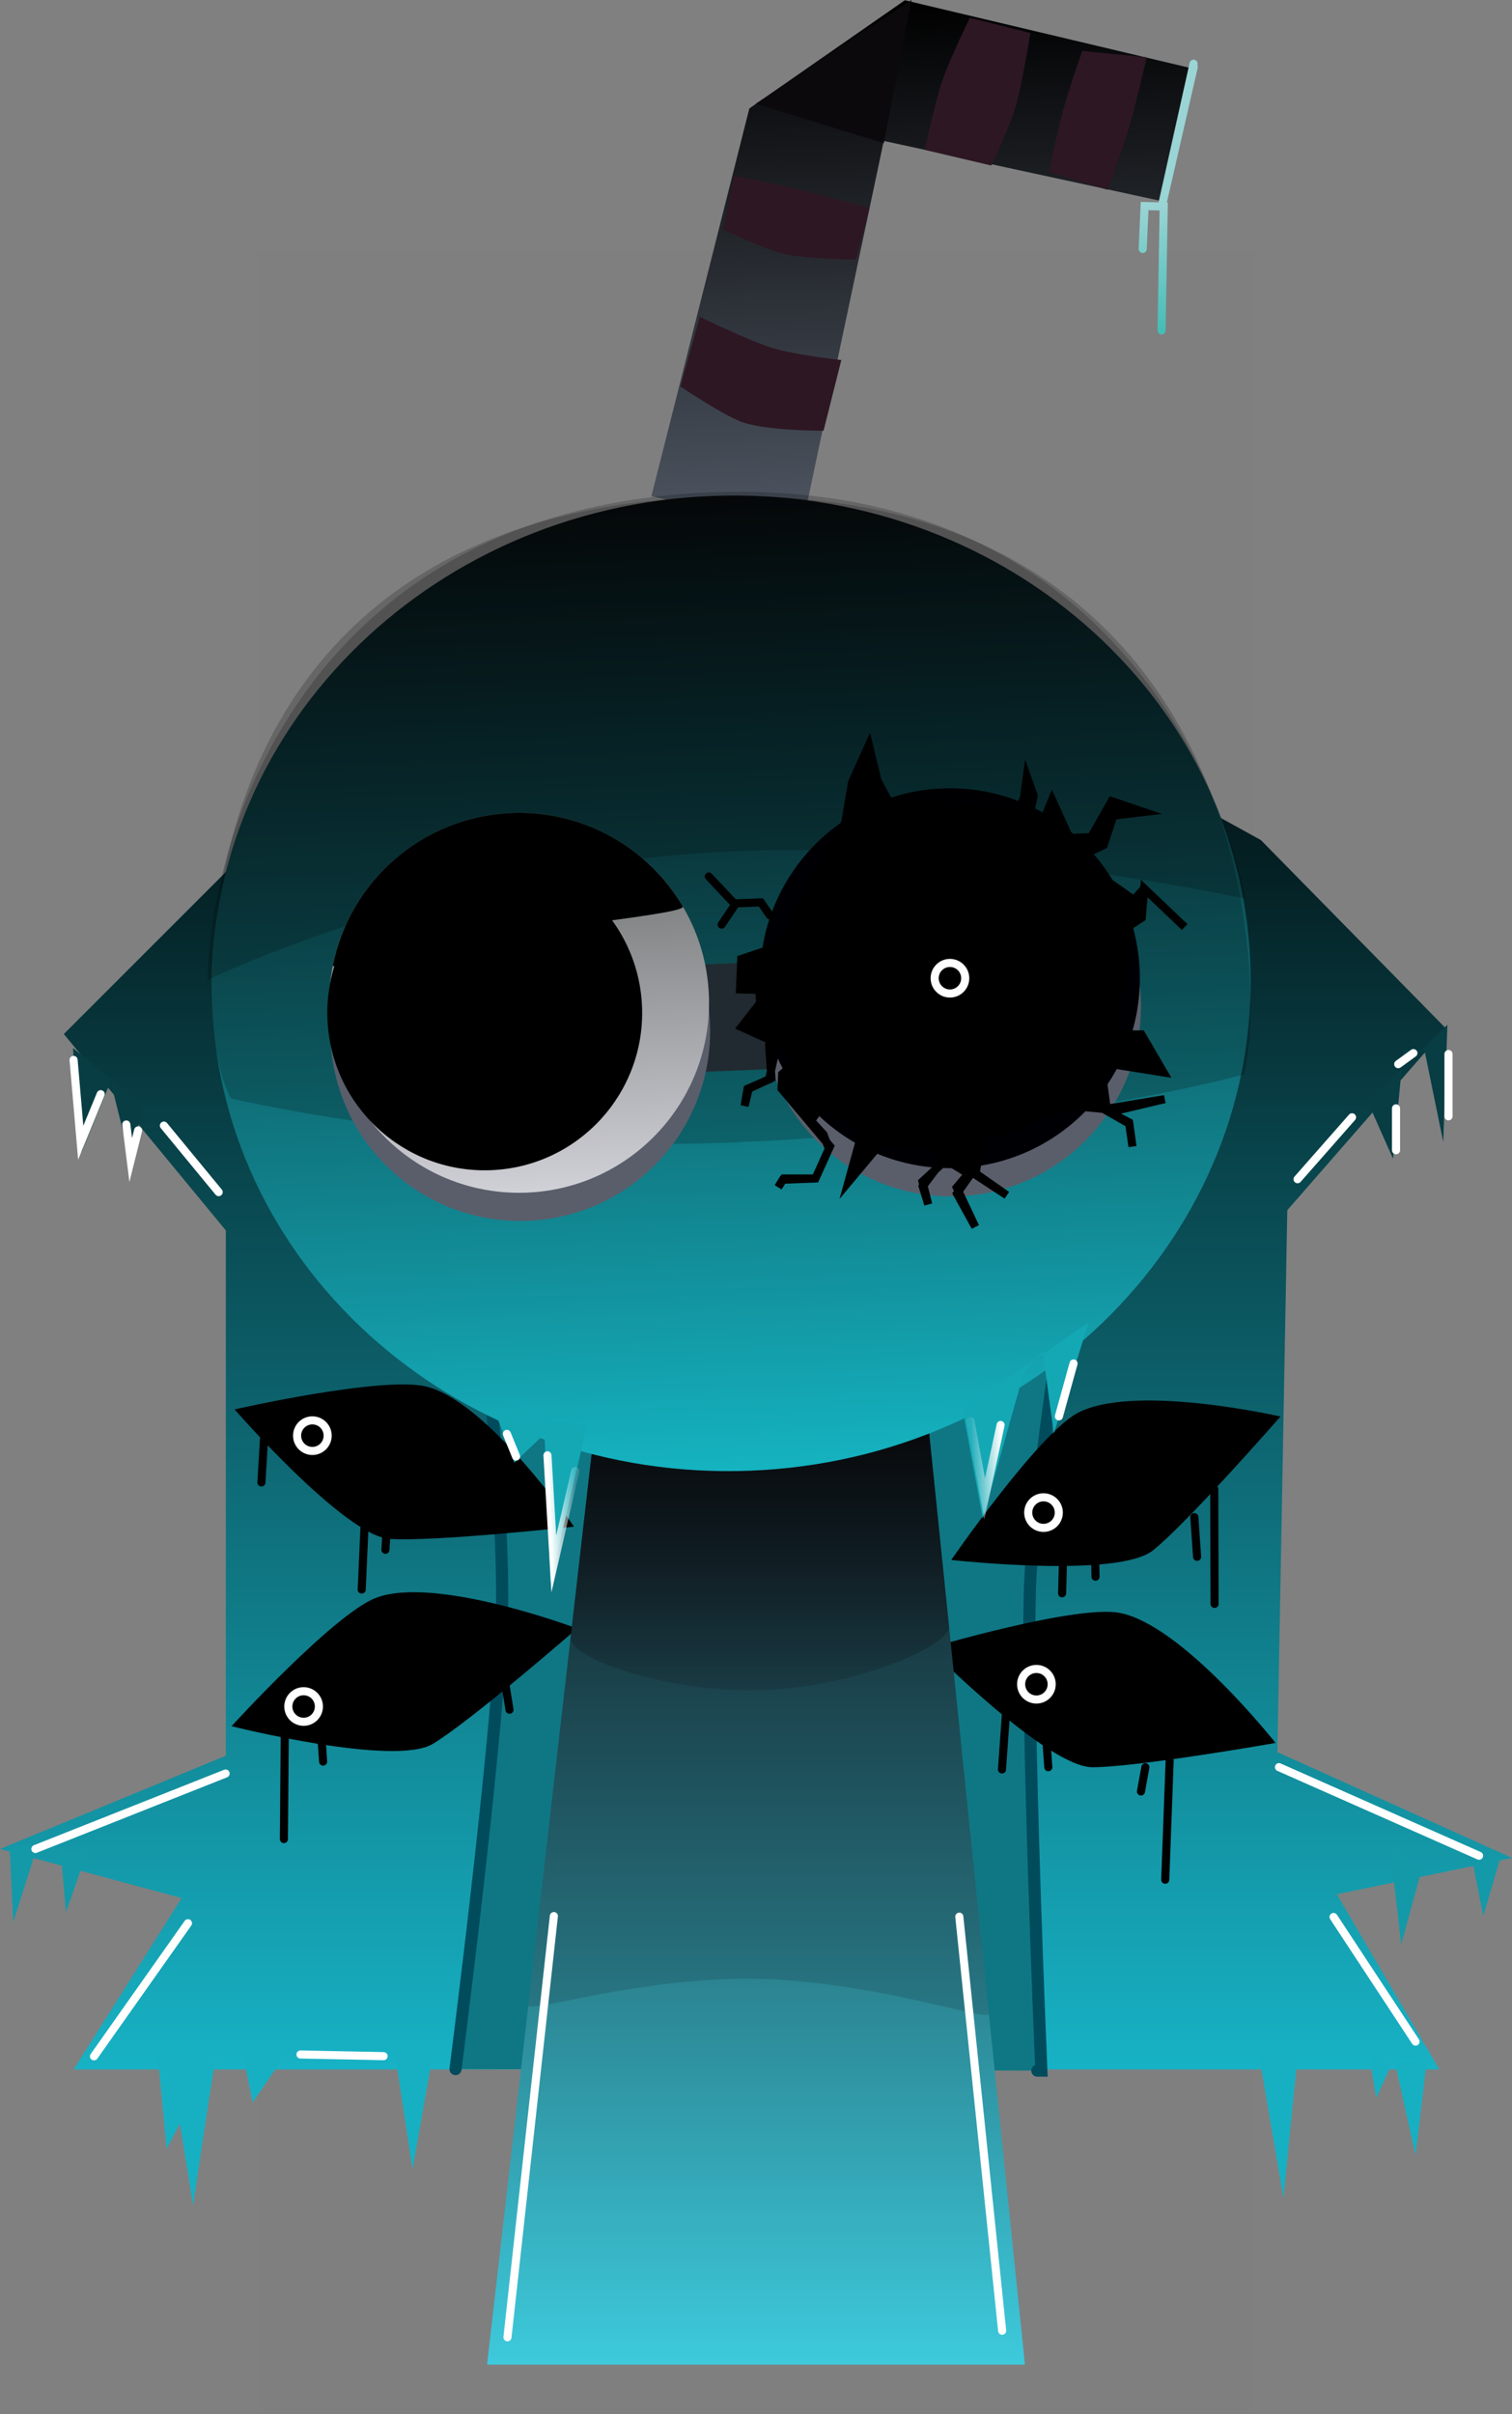 <svg version="1.1" xmlns="http://www.w3.org/2000/svg" xmlns:xlink="http://www.w3.org/1999/xlink" width="186.945" height="298.442" viewBox="0,0,186.945,298.442"><rect x="0" y="0" width="186.945" height="298.442" fill="#808080" stroke="none"/><defs><linearGradient x1="259.227" y1="15.17" x2="261.776" y2="80.095" gradientUnits="userSpaceOnUse" id="color-1"><stop offset="0" stop-color="#000000"/><stop offset="1" stop-color="#4f5763"/></linearGradient><linearGradient x1="289.005" y1="40.605" x2="289.611" y2="56.038" gradientUnits="userSpaceOnUse" id="color-2"><stop offset="0" stop-color="#9ad4d4"/><stop offset="1" stop-color="#46bdb7"/></linearGradient><linearGradient x1="240" y1="88.988" x2="240" y2="271.012" gradientUnits="userSpaceOnUse" id="color-3"><stop offset="0" stop-color="#000000"/><stop offset="1" stop-color="#17b2c5"/></linearGradient><linearGradient x1="240" y1="175.5" x2="240" y2="307.5" gradientUnits="userSpaceOnUse" id="color-4"><stop offset="0" stop-color="#0c070c"/><stop offset="1" stop-color="#3dcadc"/></linearGradient><linearGradient x1="240.469" y1="175.5" x2="240.469" y2="224.139" gradientUnits="userSpaceOnUse" id="color-5"><stop offset="0" stop-color="#000000"/><stop offset="1" stop-color="#0c070c" stop-opacity="0.14"/></linearGradient><linearGradient x1="234.564" y1="76.487" x2="239.297" y2="196.991" gradientUnits="userSpaceOnUse" id="color-6"><stop offset="0" stop-color="#070b0d"/><stop offset="1" stop-color="#15b3c1"/></linearGradient><linearGradient x1="209.791" y1="115.689" x2="211.634" y2="162.614" gradientUnits="userSpaceOnUse" id="color-7"><stop offset="0" stop-color="#666968"/><stop offset="1" stop-color="#d0d0d7"/></linearGradient><linearGradient x1="214.481" y1="201.81" x2="217.841" y2="201.678" gradientUnits="userSpaceOnUse" id="color-8"><stop offset="0" stop-color="#ffffff"/><stop offset="1" stop-color="#ffffff" stop-opacity="0.161"/></linearGradient><linearGradient x1="266.7" y1="195.696" x2="270.409" y2="195.55" gradientUnits="userSpaceOnUse" id="color-9"><stop offset="0" stop-color="#ffffff" stop-opacity="0.08"/><stop offset="1" stop-color="#ffffff"/></linearGradient></defs><g transform="translate(-146.527,-15.17)"><g data-paper-data="{&quot;isPaintingLayer&quot;:true}" fill-rule="nonzero" stroke-linejoin="miter" stroke-miterlimit="10" stroke-dasharray="" stroke-dashoffset="0" style="mix-blend-mode: normal"><path d="M178.409,313.613v-267.225c0,0 47.089,0 68.658,0c19.221,0 54.524,0 54.524,0v267.225z" fill-opacity="0.01" fill="#000000" stroke="none" stroke-width="0" stroke-linecap="butt"/><g stroke-linecap="round"><path d="M227.066,76.519l12.11,-47.941l19.229,-13.376l35.726,8.474l-4.022,16.346l-34.313,-7.432l-10.182,48.14z" fill="url(#color-1)" stroke="#000000" stroke-width="0"/><path d="M233.054,54.335c0,0 6.039,2.957 8.987,3.859c2.883,0.881 8.508,1.49 8.508,1.49l-2.199,8.736c0,0 -7.377,0.047 -10.334,-1.172c-2.688,-1.108 -7.368,-4.314 -7.368,-4.314z" fill="#2d1723" stroke="#000000" stroke-width="0"/><path d="M237.307,36.883c0,0 5.75,1.169 8.411,1.807c2.893,0.693 8.309,2.201 8.309,2.201l-1.67,6.376c0,0 -6.055,-0.065 -8.768,-0.683c-2.765,-0.63 -7.667,-3.061 -7.667,-3.061z" fill="#2d1723" stroke="#000000" stroke-width="0"/><path d="M273.929,19.257c0,0 -1.013,6.353 -1.849,9.182c-0.773,2.613 -2.995,7.196 -2.995,7.196l-8.235,-1.944c0,0 1.244,-5.794 2.201,-8.586c0.905,-2.642 3.391,-7.743 3.391,-7.743z" fill="#2d1723" stroke="#000000" stroke-width="0"/><path d="M288.314,22.259c0,0 -1.329,5.744 -2.153,8.531c-0.789,2.668 -2.691,7.847 -2.691,7.847l-7.219,-2.186c0,0 1.004,-5.053 1.688,-7.563c0.675,-2.481 2.388,-7.413 2.388,-7.413z" fill="#2d1723" stroke="#000000" stroke-width="0"/><path d="M259.227,15.17l-3.421,17.694l-15.834,-4.864z" fill="#0b090b" stroke="#000000" stroke-width="0"/><path d="M227.066,76.519l12.11,-47.941l19.229,-13.376l35.726,8.474l-4.022,16.346l-34.313,-7.432l-10.182,48.14z" fill="none" stroke="#000000" stroke-width="0"/><path d="M294.12,23.457l-4.038,17.64l4.021,-18.051" fill="none" stroke="#9ad4d4" stroke-width="1"/><path d="M287.813,45.951l0.233,-5.309l2.364,0.06l-0.265,15.315" fill="none" stroke="url(#color-2)" stroke-width="1"/></g><g stroke-linecap="round"><path d="M302.421,119.025l22.88,23.288l-19.611,22.471l-1.226,67.005l29.008,13.074l-21.654,4.494l12.666,21.654c0,0 -85.42,0 -116.59,0c-20.869,0 -52.262,0 -52.262,0l13.353,-21.181l-22.457,-6.07l27.92,-11.532v-64.944l-20.03,-24.278l22.457,-22.457l71.014,-31.562z" fill="url(#color-3)" stroke="#000000" stroke-width="0"/><path d="M202.848,270.969c0,0 4.954,-38.489 5.68,-54.395c0.553,-12.116 -1.697,-32.805 -1.697,-32.805l70.855,-5.038c0,0 -3.549,23.031 -3.823,33.09c-0.443,16.302 1.418,59.337 1.418,59.337l-0.495,0.001" fill="#0f7784" stroke="#004c5d" stroke-width="1.5"/><path d="M164.084,151.721l-1.293,7.501l-2.587,-10.347l-3.621,8.795l-1.035,-12.933" fill="#083d44" stroke="#004c5d" stroke-width="0"/><path d="M325.488,141.866l-0.517,14.485l-2.328,-11.381h-2.587l-1.293,13.451l-3.104,-6.984" fill="#083d44" stroke="#004c5d" stroke-width="0"/><path d="M151.252,243.087l-3.089,9.709l-0.441,-9.267" fill="#1499a9" stroke="#004c5d" stroke-width="0"/><path d="M157.294,244.093l-2.609,7.502l-0.652,-7.502" fill="#1499a9" stroke="#004c5d" stroke-width="0"/><path d="M181.886,269.085l-4.126,6.002l-1.125,-5.626l-3.376,-0.375l-0.906,5.68l-1.957,13.046l-1.631,-10.111l-1.631,3.146l-1.2,-12.605" fill="#17b0c3" stroke="#004c5d" stroke-width="0"/><path d="M200.181,268.36l-2.648,15.004l-2.207,-14.563" fill="#17b0c3" stroke="#004c5d" stroke-width="0"/><path d="M322.423,245.853l-2.648,9.709l-1.324,-11.474" fill="#1499a9" stroke="#004c5d" stroke-width="0"/><path d="M332.132,244.529l-2.207,7.502l-1.324,-6.62" fill="#1499a9" stroke="#004c5d" stroke-width="0"/><path d="M322.864,270.566l-1.324,11.033l-2.648,-11.915l-2.207,4.854l-0.883,-5.296" fill="#17b0c3" stroke="#004c5d" stroke-width="0"/><path d="M306.977,269.243l-1.765,17.652l-3.089,-18.094" fill="#17b0c3" stroke="#004c5d" stroke-width="0"/><path d="M304.664,233.642l24.736,10.949" fill="none" stroke="#ffffff" stroke-width="1"/><path d="M321.549,267.574l-10.138,-15.41" fill="none" stroke="#ffffff" stroke-width="1"/><path d="M150.902,243.757l23.52,-9.327" fill="none" stroke="#ffffff" stroke-width="1"/><path d="M158.151,269.392l11.617,-16.457" fill="none" stroke="#ffffff" stroke-width="1"/><path d="M183.678,269.163l10.275,0.206" fill="none" stroke="#ffffff" stroke-width="1"/><path d="M173.566,162.552l-6.776,-8.228" fill="none" stroke="#ffffff" stroke-width="1"/><path d="M158.978,150.441l-2.471,6.001l-0.882,-10.236" fill="none" stroke="#ffffff" stroke-width="1"/><path d="M163.606,154.919l-0.915,3.659l-0.549,-4.391" fill="none" stroke="#ffffff" stroke-width="1"/><path d="M306.959,160.955l6.736,-7.655" fill="none" stroke="#ffffff" stroke-width="1"/><path d="M319.132,157.368v-5.173" fill="none" stroke="#ffffff" stroke-width="1"/><path d="M325.62,153.181v-7.705" fill="none" stroke="#ffffff" stroke-width="1"/><path d="M321.281,145.367l-1.875,1.364" fill="none" stroke="#ffffff" stroke-width="1"/></g><g><path d="M261.41,218.918c0,0 17.969,-5.33 23.459,-4.364c7.756,1.364 19.367,16.094 19.367,16.094c0,0 -17.066,3.001 -22.64,3.001c-5.574,0 -20.185,-14.73 -20.185,-14.73z" fill="#000000" stroke="none" stroke-width="0" stroke-linecap="butt"/><path d="M270.412,233.921l0.546,-7.638" fill="none" stroke="#000000" stroke-width="1" stroke-linecap="round"/><path d="M276.14,233.648l-0.273,-3.819" fill="none" stroke="#000000" stroke-width="1" stroke-linecap="round"/><path d="M288.143,233.648l-0.546,3.001" fill="none" stroke="#000000" stroke-width="1" stroke-linecap="round"/><path d="M290.598,247.56l0.546,-14.73" fill="none" stroke="#000000" stroke-width="1" stroke-linecap="round"/><path d="M272.779,223.39c0,-1.044 0.846,-1.89 1.89,-1.89c1.044,0 1.89,0.846 1.89,1.89c0,1.044 -0.846,1.89 -1.89,1.89c-1.044,0 -1.89,-0.846 -1.89,-1.89z" fill="none" stroke="#ffffff" stroke-width="1" stroke-linecap="butt"/></g><g><path d="M264.138,208.024c0,0 10.65,-15.423 15.531,-18.115c6.896,-3.803 25.178,0.384 25.178,0.384c0,0 -11.409,13.043 -15.75,16.539c-4.341,3.497 -24.96,1.191 -24.96,1.191z" fill="#000000" stroke="none" stroke-width="0" stroke-linecap="butt"/><path d="M277.948,208.409l-0.102,3.737" fill="none" stroke="#000000" stroke-width="1" stroke-linecap="round"/><path d="M281.922,207.292l0.055,2.803" fill="none" stroke="#000000" stroke-width="1" stroke-linecap="round"/><path d="M294.536,207.639l-0.34,-4.913" fill="none" stroke="#000000" stroke-width="1" stroke-linecap="round"/><path d="M296.658,199.249l0.038,14.207" fill="none" stroke="#000000" stroke-width="1" stroke-linecap="round"/><path d="M274.076,203.356c-0.655,-0.813 -0.527,-2.003 0.286,-2.658c0.813,-0.655 2.003,-0.527 2.658,0.286c0.655,0.813 0.527,2.003 -0.286,2.658c-0.813,0.655 -2.003,0.527 -2.658,-0.286z" fill="none" stroke="#ffffff" stroke-width="1" stroke-linecap="butt"/></g><g><path d="M175.532,189.41c0,0 18.278,-4.146 23.694,-2.825c7.651,1.867 18.276,17.323 18.276,17.323c0,0 -17.226,1.881 -22.788,1.517c-5.562,-0.364 -19.182,-16.015 -19.182,-16.015z" fill="#000000" stroke="none" stroke-width="0" stroke-linecap="butt"/><path d="M178.849,198.44l0.495,-8.308" fill="none" stroke="#000000" stroke-width="1" stroke-linecap="round"/><path d="M191.698,201.611l-0.45,10.07" fill="none" stroke="#000000" stroke-width="1" stroke-linecap="round"/><path d="" fill="none" stroke="#000000" stroke-width="1" stroke-linecap="round"/><path d="M194.394,203.318l-0.211,3.453" fill="none" stroke="#000000" stroke-width="1" stroke-linecap="round"/><path d="M183.263,192.535c0.068,-1.042 0.968,-1.831 2.01,-1.763c1.042,0.068 1.831,0.968 1.763,2.01c-0.068,1.042 -0.968,1.831 -2.01,1.763c-1.042,-0.068 -1.831,-0.968 -1.763,-2.01z" fill="none" stroke="#ffffff" stroke-width="1" stroke-linecap="butt"/></g><g><path d="M175.153,228.577c0,0 12.632,-13.846 17.831,-15.856c7.346,-2.839 24.897,3.775 24.897,3.775c0,0 -13.063,11.386 -17.835,14.265c-4.773,2.88 -24.893,-2.184 -24.893,-2.184z" fill="#000000" stroke="none" stroke-width="0" stroke-linecap="butt"/><path d="M181.628,242.531l0.113,-13.664" fill="none" stroke="#000000" stroke-width="1" stroke-linecap="round"/><path d="M186.249,229.588l0.227,3.365" fill="none" stroke="#000000" stroke-width="1" stroke-linecap="round"/><path d="" fill="none" stroke="#000000" stroke-width="1" stroke-linecap="round"/><path d="M208.894,222.65l0.627,3.892" fill="none" stroke="#000000" stroke-width="1" stroke-linecap="round"/><path d="M182.448,227.119c-0.539,-0.894 -0.252,-2.056 0.642,-2.595c0.894,-0.539 2.056,-0.252 2.595,0.642c0.539,0.894 0.252,2.056 -0.642,2.595c-0.894,0.539 -2.056,0.252 -2.595,-0.642z" fill="none" stroke="#ffffff" stroke-width="1" stroke-linecap="butt"/></g><g><path d="M206.75,307.5l15.143,-131.842l37.783,-0.158l13.574,132z" fill="url(#color-4)" stroke="#000000" stroke-width="0" stroke-linecap="butt"/><path d="M211.853,263.072c2.786,-24.254 10.04,-87.414 10.04,-87.414l37.783,-0.158c0,0 6.614,64.316 9.115,88.636c0.109,1.062 -14.404,-4.065 -28.803,-4.332c-14.185,-0.263 -28.259,4.35 -28.135,3.269z" fill-opacity="0.14" fill="#0c070c" stroke="#000000" stroke-width="0" stroke-linecap="butt"/><path d="M217.077,217.59c2.511,-21.859 4.816,-41.932 4.816,-41.932l37.783,-0.158c0,0 1.982,19.276 4.187,40.714c0.241,2.347 -11.326,7.513 -23.018,7.901c-11.961,0.397 -24.054,-4.039 -23.768,-6.525z" fill="url(#color-5)" stroke="#000000" stroke-width="0" stroke-linecap="butt"/><path d="M215.008,252.053l-5.737,52.074" fill="none" stroke="#ffffff" stroke-width="1" stroke-linecap="round"/><path d="M270.433,303.316l-5.296,-51.192" fill="none" stroke="#ffffff" stroke-width="1" stroke-linecap="round"/></g><g><path d="M172.743,139.26c-1.307,-33.276 26.372,-61.38 61.821,-62.773c35.45,-1.392 65.247,24.455 66.554,57.731c1.307,33.276 -26.372,61.38 -61.821,62.773c-35.45,1.392 -65.247,-24.455 -66.554,-57.731z" fill="url(#color-6)" stroke="#000000" stroke-width="0" stroke-linecap="butt"/><path d="M227.768,147.896l-0.52,-13.249l17.781,-0.698l0.52,13.249z" fill="#29353c" stroke="none" stroke-width="0" stroke-linecap="butt"/><path d="M175.076,150.962c0,0 -2.51,-4.055 -2.344,-14.13c0.371,-22.545 10.965,-59.275 63.138,-60.297c44.832,-0.826 60.347,28.098 64.127,50.313c2.39,14.046 0.339,21.156 0.339,21.156c0,0 -23.251,6.499 -61.603,8.343c-34.356,1.652 -63.657,-5.386 -63.657,-5.386z" fill-opacity="0.201" fill="#000000" stroke="none" stroke-width="0" stroke-linecap="butt"/><path d="M187.387,143.56c-0.509,-12.958 9.583,-23.875 22.541,-24.384c12.958,-0.509 23.875,9.583 24.384,22.541c0.509,12.958 -9.583,23.875 -22.541,24.384c-12.958,0.509 -23.875,-9.583 -24.384,-22.541z" fill="#5a5e6b" stroke="#000000" stroke-width="0" stroke-linecap="butt"/><path d="M265.037,163.055c-12.958,0.509 -23.875,-9.583 -24.384,-22.541c-0.509,-12.958 9.583,-23.875 22.541,-24.384c12.958,-0.509 23.875,9.583 24.384,22.541c0.509,12.958 -9.583,23.875 -22.541,24.384z" data-paper-data="{&quot;index&quot;:null}" fill="#5a5e6b" stroke="#000000" stroke-width="0" stroke-linecap="butt"/><path d="M187.25,140.073c-0.509,-12.958 9.583,-23.875 22.541,-24.384c12.958,-0.509 23.875,9.583 24.384,22.541c0.509,12.958 -9.583,23.875 -22.541,24.384c-12.958,0.509 -23.875,-9.583 -24.384,-22.541z" fill="url(#color-7)" stroke="#000000" stroke-width="0" stroke-linecap="butt"/><path d="M264.9,159.569c-12.958,0.509 -23.875,-9.583 -24.384,-22.541c-0.509,-12.958 9.583,-23.875 22.541,-24.384c12.958,-0.509 23.875,9.583 24.384,22.541c0.509,12.958 -9.583,23.875 -22.541,24.384z" data-paper-data="{&quot;index&quot;:null}" fill="#000004" stroke="#000000" stroke-width="0" stroke-linecap="butt"/><path d="M187.677,134.573c2.061,-10.414 11.041,-18.449 22.114,-18.884c8.933,-0.351 16.897,4.337 21.148,11.528c0.449,0.76 -10.296,1.783 -20.916,3.506c-11.258,1.826 -22.44,4.321 -22.347,3.85z" fill="#000000" stroke="#000000" stroke-width="0" stroke-linecap="butt"/><path d="M172.175,136.318c0,0 -0.025,-10.605 4.894,-22.533c6.965,-16.891 23.281,-36.952 58.78,-37.785c55.919,-1.312 64.662,50.292 64.662,50.292c0,0 -32.408,-7.253 -63.789,-5.843c-34.979,1.572 -64.547,15.869 -64.547,15.869z" fill-opacity="0.201" fill="#000000" stroke="none" stroke-width="0" stroke-linecap="butt"/><path d="M241.714,128.338l-1.115,-1.609l-3.3,0.13l-3.135,-3.332" fill="none" stroke="#000000" stroke-width="1" stroke-linecap="round"/><path d="M237.312,127.159l-1.561,2.315" fill="none" stroke="#000000" stroke-width="1" stroke-linecap="round"/><path d="M251.028,116.856l0.856,-4.991l2.073,-4.588l1.077,4.464l1.456,2.647l15.969,1.175l0.679,-1.829l0.35,-2.567l0.844,2.37l-0.632,3.029l1.673,0.535l1.232,-3.053l2.138,4.723l2.7,-0.106l2.529,-4.456l3.959,1.347l-3.738,0.447l-1.208,3.653l-3.541,1.641l7.261,5.123l1.297,-1.403l4.994,4.761l-4.994,-4.761l-0.309,3.617l-1.465,0.959l-2.325,13.461l3.756,0.003l2.738,4.699l-6.047,-0.964l-2.647,1.456l1.235,0.853l0.424,3.138l7.164,-1.183l-6.846,1.621l2.459,1.406l0.412,2.838l-0.418,-2.988l-3.22,-1.676l-4.523,-0.423l-10.508,4.018l-0.729,4.385l3.862,2.702l-4.317,-2.835l-1.85,2.626l2.265,4.117l-2.294,-4.867l1.435,-1.709l-2.77,-1.694l-2.9,2.668l0.712,2.826l-0.688,-2.226l2.57,-3.406l-0.059,-1.5l-7.535,-0.605l-4.161,4.97l1.841,-6.682l-5.067,-2.805l-1.141,1.547l-3.897,-3.602l5.179,5.655l0.671,1.776l-1.658,3.67l-4.05,0.159l-0.565,0.923l0.709,-1.079l3.906,-0.003l1.797,-3.976l-5.988,-7.125l0.079,-1.806l1.597,-1.415l-1.762,-2.785l-0.823,1.985l-0.638,2.879l-2.658,1.156l-0.367,2.117l0.517,-2.123l2.803,-1.312l-0.338,-4.794l-3.364,-1.52l2.288,-2.944l-0.065,-1.65l-2.406,-0.056l0.153,-3.761l5.041,-1.7z" fill="#000000" stroke="#000000" stroke-width="1" stroke-linecap="round"/><path d="M219.134,191.276l-4.56,19.555l-0.722,-18.379l-3.736,3.538l-2.163,-5.728" fill="#14a8b5" stroke="#004c5d" stroke-width="0" stroke-linecap="round"/><path d="M281.127,178.669l-4.305,13.732l-1.366,-10.119l-2.323,2.513l-5.101,18.123l-2.466,-13.466" fill="#14a8b5" stroke="#004c5d" stroke-width="0" stroke-linecap="round"/><path d="M210.34,195.242l-1.146,-2.803" fill="none" stroke="#ffffff" stroke-width="1" stroke-linecap="round"/><path d="M217.658,197.026l-2.655,11.494l-0.786,-13.43" fill="none" stroke="url(#color-8)" stroke-width="1" stroke-linecap="round"/><path d="M270.243,191.337l-1.971,9.138l-1.762,-9.611" fill="none" stroke="url(#color-9)" stroke-width="1" stroke-linecap="round"/><path d="M279.264,183.734l-1.814,6.543" fill="none" stroke="#ffffff" stroke-width="1" stroke-linecap="round"/></g><path d="M187.015,141.156c-0.422,-10.74 7.943,-19.789 18.683,-20.21c10.74,-0.422 19.789,7.943 20.21,18.683c0.422,10.74 -7.943,19.789 -18.683,20.21c-10.74,0.422 -19.789,-7.943 -20.21,-18.683z" fill="#000000" stroke="none" stroke-width="0" stroke-linecap="butt"/><path d="M262.09,136.181c-0.041,-1.043 0.772,-1.922 1.815,-1.963c1.043,-0.041 1.922,0.772 1.963,1.815c0.041,1.043 -0.772,1.922 -1.815,1.963c-1.043,0.041 -1.922,-0.772 -1.963,-1.815z" fill="none" stroke="#ffffff" stroke-width="1" stroke-linecap="butt"/></g></g></svg>